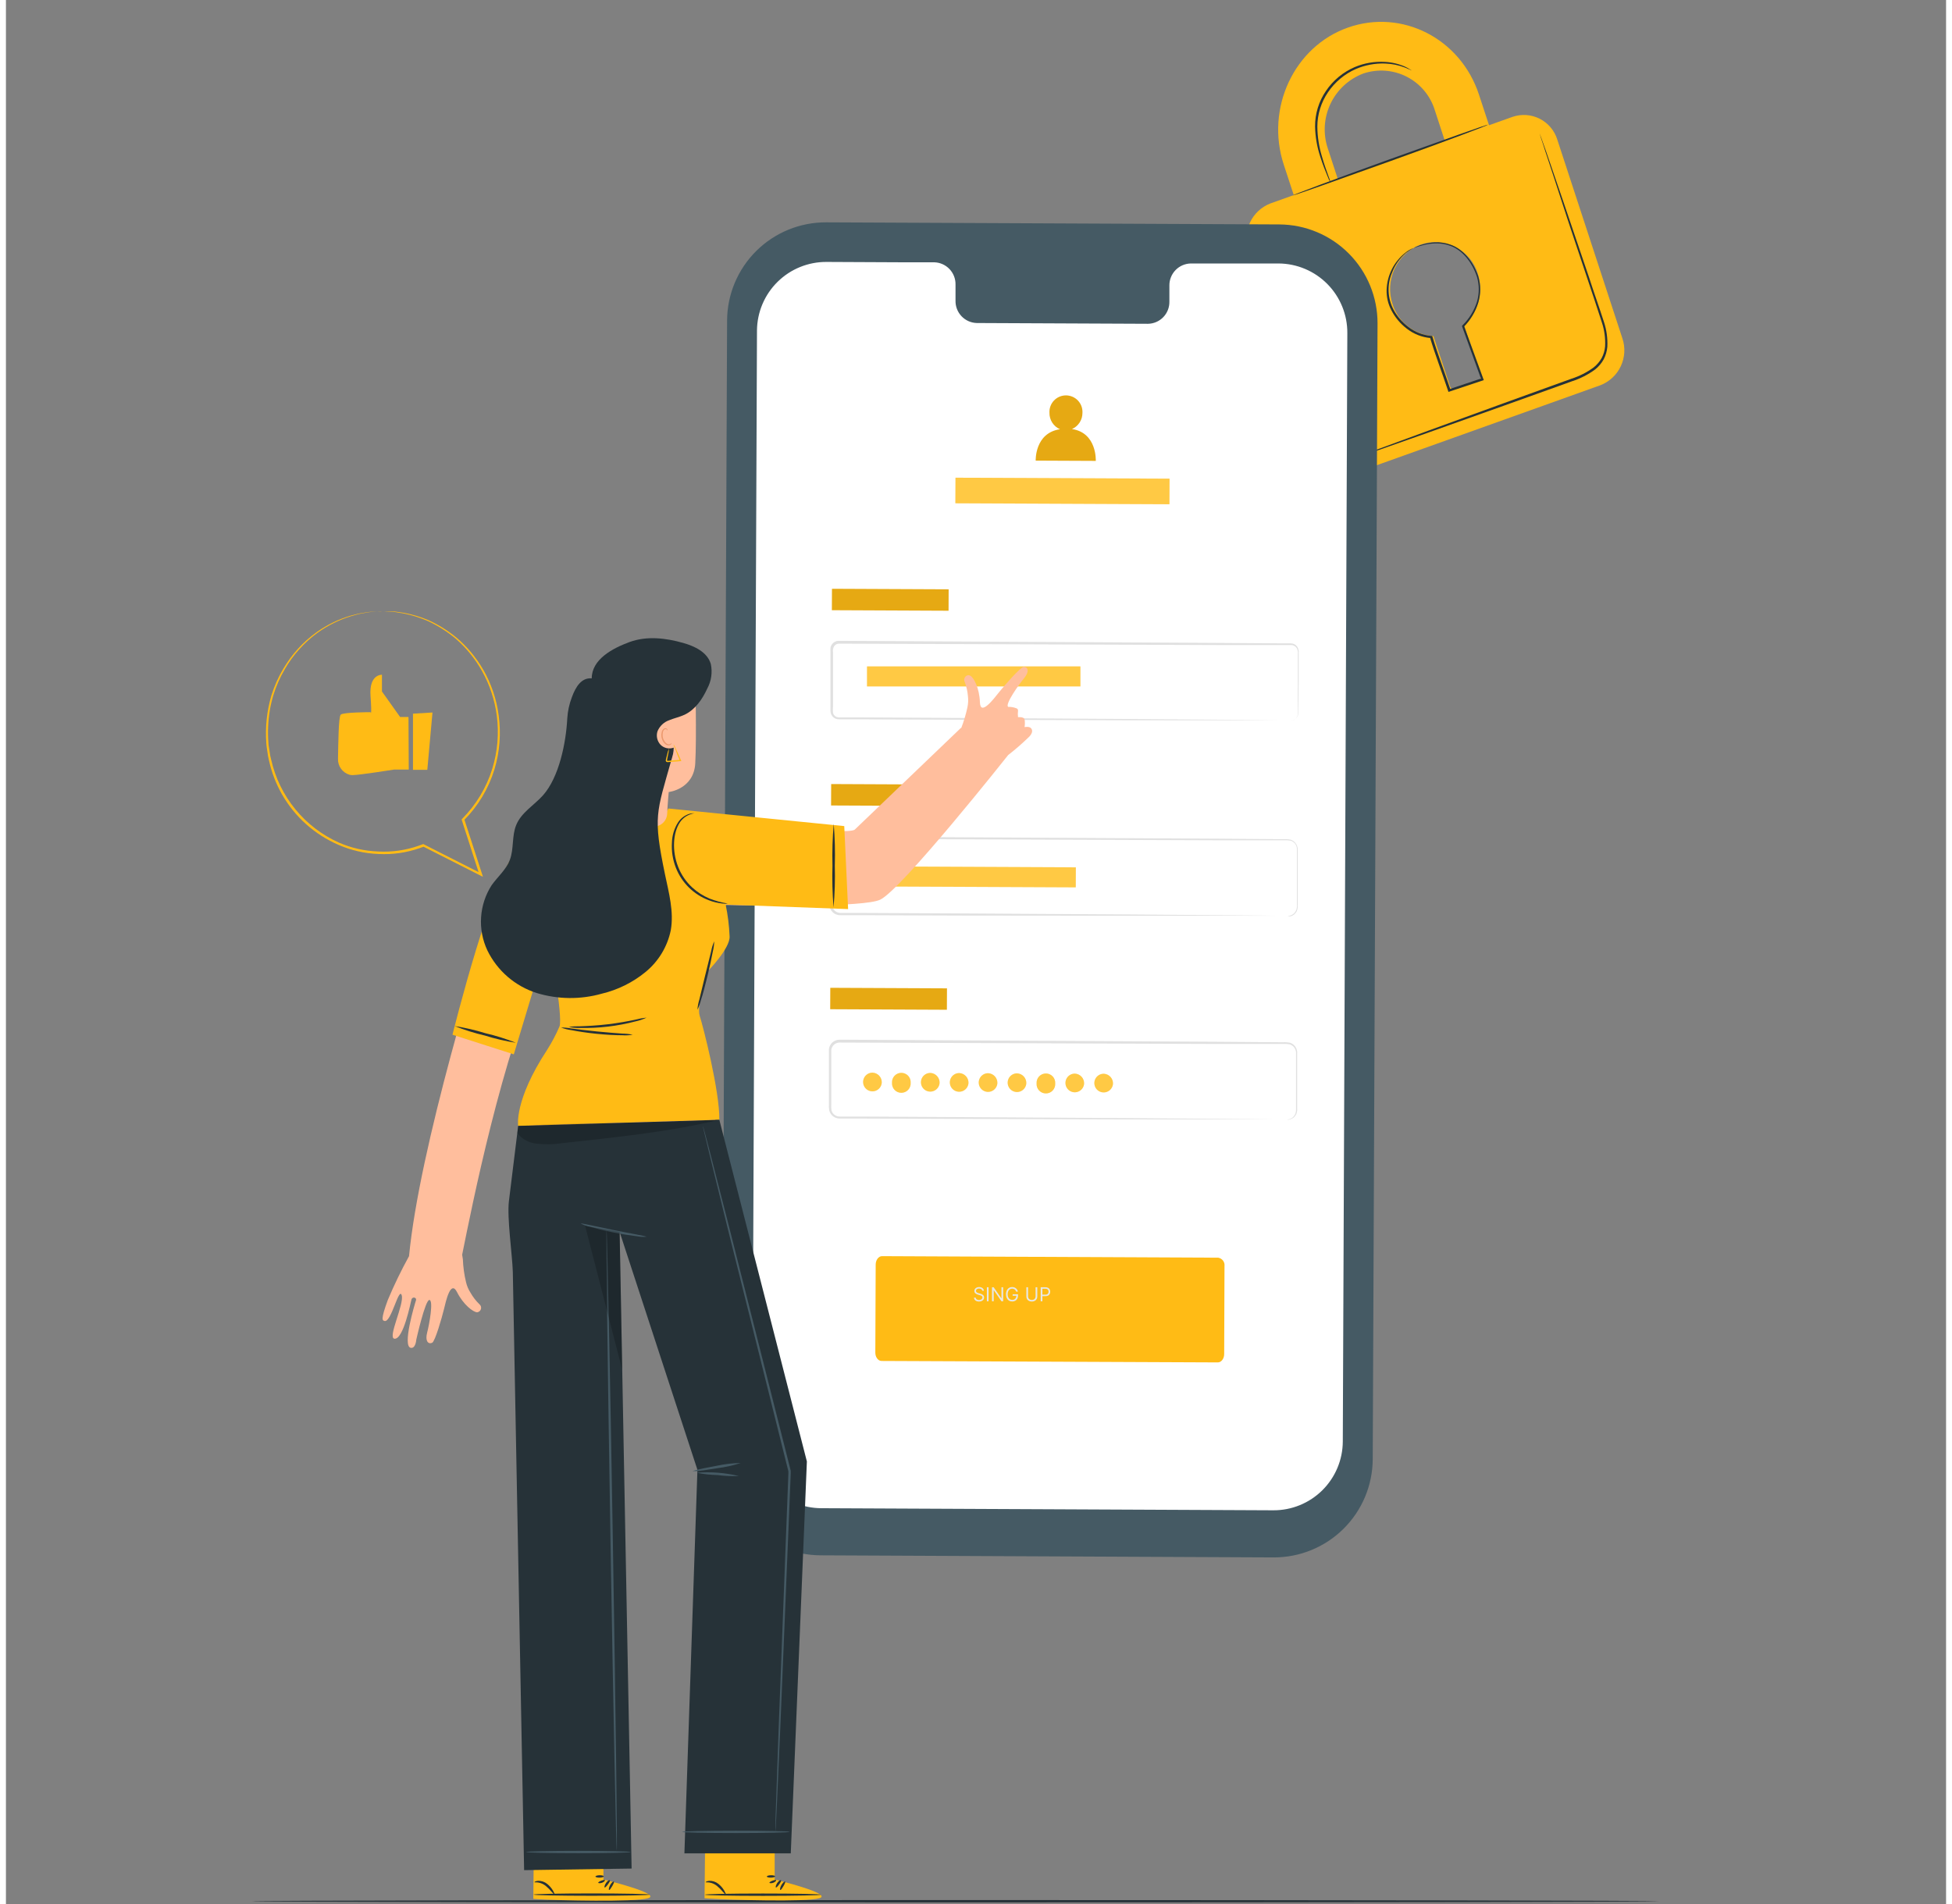 <svg width="616" height="601" viewBox="0 0 816 801" fill="none" xmlns="http://www.w3.org/2000/svg">
<rect x="0" y="0" width="816" height="801" fill="#808080" stroke="none"/>
<path d="M695.223 799.787C695.223 800.054 562.748 800.283 399.387 800.283C236.025 800.283 103.493 800.054 103.493 799.787C103.493 799.52 235.949 799.291 399.387 799.291C562.824 799.291 695.223 799.539 695.223 799.787Z" fill="#263238"/>
<path d="M633.602 49.179L623.778 52.689L619.561 39.85C611.816 16.175 587.129 3.603 564.446 11.596C541.763 19.59 529.687 45.554 537.432 69.23L541.648 82.069L531.785 85.598C528.024 87.057 524.97 89.909 523.258 93.561C521.545 97.214 521.306 101.386 522.59 105.21L549.928 188.751C550.496 190.644 551.438 192.404 552.699 193.925C553.96 195.447 555.514 196.7 557.269 197.609C559.023 198.519 560.943 199.066 562.913 199.219C564.884 199.372 566.865 199.127 568.739 198.499L670.556 162.08C674.366 160.624 677.464 157.747 679.197 154.054C680.929 150.36 681.162 146.139 679.847 142.278L652.489 58.737C651.907 56.849 650.951 55.098 649.677 53.588C648.403 52.078 646.838 50.84 645.075 49.948C643.313 49.056 641.388 48.528 639.417 48.396C637.446 48.264 635.468 48.53 633.602 49.179ZM555.995 62.533C553.906 56.377 554.281 49.652 557.041 43.767C559.801 37.881 564.731 33.291 570.799 30.96C573.795 29.935 576.967 29.524 580.126 29.751C583.285 29.979 586.365 30.84 589.184 32.284C592.002 33.728 594.501 35.725 596.531 38.156C598.561 40.586 600.08 43.401 600.999 46.432L605.196 59.271L560.192 75.373L555.995 62.533ZM613.228 136.669L620.21 157.998C620.338 158.425 620.297 158.886 620.094 159.284C619.892 159.682 619.544 159.986 619.123 160.134L609.336 163.626C608.946 163.734 608.53 163.687 608.174 163.495C607.819 163.303 607.551 162.98 607.428 162.595L600.388 141.362C596.507 141.151 592.782 139.758 589.714 137.372C586.645 134.985 584.379 131.718 583.219 128.008C581.559 123.103 581.862 117.746 584.063 113.059C586.264 108.372 590.193 104.719 595.028 102.863C597.414 102.048 599.941 101.721 602.457 101.903C604.973 102.085 607.426 102.771 609.671 103.921C611.916 105.071 613.906 106.661 615.523 108.597C617.141 110.533 618.352 112.774 619.084 115.188C620.312 118.956 620.413 123.001 619.376 126.827C618.34 130.653 616.209 134.093 613.247 136.726L613.228 136.669Z" fill="#FFBB15"/>
<path d="M623.339 52.46C623.339 52.727 605.12 59.576 582.456 67.722C559.791 75.868 541.305 82.412 541.21 82.221C541.114 82.03 559.429 75.124 582.112 66.959C604.795 58.794 623.244 52.212 623.339 52.46Z" fill="#263238"/>
<path d="M644.973 55.971C645.057 56.136 645.127 56.309 645.183 56.486C645.335 56.867 645.507 57.363 645.736 57.974C646.232 59.367 646.919 61.293 647.777 63.697L655.103 85.026C658.156 94.069 661.799 104.79 665.844 116.695C667.752 122.666 670.003 128.885 672.101 135.429C673.225 138.801 673.71 142.353 673.532 145.902C673.37 147.749 672.845 149.545 671.987 151.187C671.07 152.824 669.846 154.268 668.381 155.441C665.434 157.593 662.162 159.261 658.69 160.382L648.865 163.912L630.264 170.57L598.767 181.787L577.496 189.266L571.772 191.174L570.246 191.67C570.083 191.742 569.909 191.787 569.731 191.803C569.731 191.803 569.884 191.803 570.208 191.574L571.696 190.983L577.419 188.827L598.576 181.043L630.016 169.597L648.579 162.882L658.404 159.333C661.777 158.257 664.954 156.64 667.809 154.545C669.172 153.456 670.312 152.116 671.167 150.596C671.974 149.077 672.461 147.408 672.597 145.693C672.773 142.272 672.307 138.849 671.224 135.601C669.163 129.114 666.989 122.838 665.024 116.866C661.055 104.943 657.393 94.183 654.493 85.14C651.593 76.098 649.151 68.829 647.472 63.716C646.671 61.217 646.06 59.271 645.564 57.859L645.107 56.333C645.049 56.218 645.004 56.096 644.973 55.971Z" fill="#263238"/>
<path d="M591.25 29.662C591.25 29.662 590.239 29.166 588.369 28.403C585.705 27.379 582.886 26.812 580.033 26.724C575.803 26.579 571.594 27.374 567.708 29.052C562.984 31.141 558.944 34.52 556.052 38.8C553.141 43.069 551.579 48.114 551.569 53.28C551.609 57.515 552.251 61.722 553.477 65.776C554.469 69.248 555.499 72.015 556.186 73.941C556.591 74.92 556.922 75.928 557.178 76.956C556.636 76.041 556.182 75.076 555.823 74.075C555.041 72.167 553.915 69.458 552.809 65.967C551.451 61.871 550.711 57.595 550.615 53.28C550.564 47.919 552.162 42.67 555.194 38.247C558.186 33.81 562.391 30.327 567.308 28.212C571.314 26.526 575.655 25.782 579.994 26.038C582.91 26.186 585.774 26.865 588.446 28.041C589.16 28.37 589.849 28.753 590.506 29.185C590.778 29.305 591.029 29.465 591.25 29.662Z" fill="#263238"/>
<path d="M592.127 104.314C592.432 104.129 592.751 103.97 593.081 103.837C594.036 103.406 595.025 103.055 596.038 102.787C597.646 102.313 599.305 102.031 600.979 101.948C603.257 101.826 605.536 102.17 607.676 102.959C612.56 104.676 617.043 109.655 619.256 116.313C620.317 119.886 620.317 123.691 619.256 127.264C618.079 131.142 615.97 134.673 613.113 137.547L613.227 137.032C615.765 143.995 618.531 151.55 621.393 159.429L621.564 159.906L621.087 160.077L616.719 161.527L607.18 164.713L606.703 164.866L606.55 164.389C603.936 156.491 601.075 149.127 598.919 141.896L599.339 142.221C595.609 141.911 592.053 140.511 589.113 138.195C586.453 136.147 584.272 133.543 582.722 130.564C581.324 127.923 580.627 124.967 580.7 121.979C580.788 118.926 581.551 115.93 582.933 113.206C584.315 110.481 586.282 108.096 588.694 106.221C589.686 105.416 590.8 104.772 591.994 104.314C590.916 104.953 589.872 105.647 588.865 106.393C586.216 108.634 584.186 111.518 582.97 114.768C581.927 117.219 581.438 119.87 581.541 122.532C581.643 125.194 582.333 127.8 583.562 130.164C585.086 133.029 587.214 135.528 589.8 137.49C592.605 139.691 595.995 141.018 599.549 141.305H599.873L599.968 141.591C602.067 148.688 604.948 156.109 607.599 164.046L606.97 163.74L616.509 160.554L620.858 159.085L620.553 159.734C617.711 151.855 614.963 144.281 612.445 137.318V137.032L612.674 136.803C615.448 134.048 617.516 130.664 618.703 126.94C619.714 123.522 619.714 119.884 618.703 116.466C616.623 110.056 612.331 105.191 607.676 103.474C605.615 102.68 603.415 102.31 601.208 102.387C599.56 102.425 597.922 102.648 596.325 103.054C593.482 103.76 592.147 104.409 592.127 104.314Z" fill="#263238"/>
<path d="M533.159 655.159L342.592 654.281C331.587 654.221 321.056 649.795 313.312 641.976C305.568 634.156 301.244 623.583 301.289 612.578L303.312 134.856C303.334 129.404 304.431 124.009 306.539 118.981C308.648 113.953 311.727 109.39 315.6 105.552C319.473 101.714 324.064 98.678 329.111 96.615C334.159 94.553 339.563 93.506 345.015 93.534L535.562 94.411C546.567 94.467 557.1 98.888 564.848 106.704C572.596 114.519 576.925 125.091 576.884 136.096L574.862 613.799C574.84 619.253 573.743 624.649 571.635 629.679C569.527 634.71 566.449 639.276 562.576 643.116C558.704 646.957 554.113 649.997 549.065 652.063C544.018 654.13 538.613 655.182 533.159 655.159Z" fill="#455A64"/>
<path d="M535.276 110.837H498.342C497.137 110.859 495.948 111.119 494.843 111.6C493.738 112.082 492.739 112.777 491.903 113.645C491.067 114.513 490.41 115.538 489.97 116.66C489.529 117.782 489.314 118.98 489.337 120.185V126.881C489.36 128.085 489.145 129.282 488.704 130.403C488.264 131.524 487.607 132.547 486.77 133.413C485.934 134.28 484.935 134.973 483.83 135.453C482.725 135.933 481.537 136.19 480.333 136.21L408.334 135.886C405.898 135.821 403.588 134.792 401.91 133.025C400.232 131.258 399.325 128.897 399.386 126.461V119.765C399.448 117.332 398.543 114.975 396.869 113.208C395.196 111.442 392.89 110.411 390.458 110.341H377.466L345.13 110.188C337.438 110.142 330.042 113.146 324.561 118.542C319.079 123.937 315.959 131.285 315.884 138.976L313.976 605.271C313.958 609.086 314.692 612.868 316.136 616.4C317.58 619.932 319.706 623.145 322.391 625.855C325.077 628.565 328.27 630.72 331.789 632.197C335.307 633.673 339.082 634.442 342.898 634.459L533.063 635.337C536.881 635.355 540.665 634.62 544.199 633.175C547.734 631.73 550.949 629.603 553.661 626.916C556.373 624.228 558.529 621.033 560.007 617.512C561.484 613.992 562.253 610.214 562.271 606.396L564.179 140.102C564.224 132.389 561.205 124.974 555.786 119.486C550.366 113.998 542.989 110.887 535.276 110.837Z" fill="white"/>
<path d="M509.693 573.125L368.29 572.514C366.821 572.514 365.638 570.912 365.657 568.966L365.81 531.974C365.81 530.066 367.012 528.426 368.481 528.426L509.884 529.074C510.698 529.215 511.426 529.665 511.917 530.329C512.407 530.994 512.622 531.823 512.517 532.642L512.383 569.595C512.383 571.56 511.162 573.144 509.693 573.125Z" fill="#FFBB15"/>
<path d="M410.624 542.983C410.589 542.69 410.449 542.463 410.202 542.301C409.956 542.14 409.654 542.059 409.296 542.059C409.034 542.059 408.805 542.101 408.608 542.186C408.414 542.27 408.262 542.387 408.152 542.535C408.044 542.683 407.991 542.852 407.991 543.04C407.991 543.198 408.028 543.334 408.103 543.448C408.18 543.559 408.278 543.653 408.398 543.728C408.517 543.801 408.642 543.861 408.773 543.91C408.904 543.956 409.024 543.993 409.134 544.022L409.735 544.184C409.889 544.224 410.06 544.28 410.249 544.351C410.439 544.423 410.621 544.52 410.794 544.643C410.97 544.764 411.114 544.92 411.227 545.111C411.341 545.301 411.398 545.535 411.398 545.813C411.398 546.132 411.314 546.421 411.147 546.679C410.981 546.937 410.739 547.142 410.419 547.294C410.101 547.446 409.715 547.522 409.261 547.522C408.838 547.522 408.471 547.454 408.161 547.317C407.853 547.18 407.61 546.99 407.433 546.745C407.258 546.501 407.159 546.217 407.136 545.893H407.875C407.894 546.117 407.969 546.301 408.1 546.448C408.233 546.592 408.401 546.7 408.603 546.771C408.807 546.84 409.026 546.875 409.261 546.875C409.534 546.875 409.78 546.831 409.997 546.742C410.215 546.652 410.387 546.527 410.514 546.367C410.641 546.205 410.705 546.017 410.705 545.801C410.705 545.605 410.65 545.445 410.54 545.322C410.431 545.198 410.286 545.098 410.107 545.021C409.928 544.944 409.735 544.877 409.527 544.819L408.799 544.611C408.337 544.478 407.971 544.289 407.702 544.042C407.432 543.796 407.298 543.474 407.298 543.075C407.298 542.744 407.387 542.455 407.566 542.209C407.747 541.961 407.99 541.768 408.294 541.631C408.6 541.493 408.942 541.423 409.319 541.423C409.7 541.423 410.039 541.492 410.335 541.628C410.632 541.763 410.867 541.948 411.04 542.183C411.215 542.418 411.307 542.684 411.317 542.983H410.624ZM413.291 541.504V547.418H412.575V541.504H413.291ZM419.417 541.504V547.418H418.723L415.501 542.775H415.443V547.418H414.727V541.504H415.42L418.654 546.159H418.712V541.504H419.417ZM424.892 543.352C424.828 543.158 424.745 542.984 424.641 542.83C424.539 542.674 424.417 542.541 424.274 542.431C424.134 542.321 423.974 542.238 423.795 542.18C423.616 542.122 423.419 542.093 423.206 542.093C422.855 542.093 422.537 542.184 422.25 542.365C421.963 542.546 421.735 542.812 421.566 543.165C421.396 543.517 421.311 543.949 421.311 544.461C421.311 544.973 421.397 545.405 421.568 545.758C421.74 546.11 421.972 546.377 422.264 546.557C422.557 546.738 422.886 546.829 423.252 546.829C423.591 546.829 423.889 546.757 424.147 546.612C424.407 546.466 424.609 546.26 424.753 545.994C424.9 545.727 424.973 545.412 424.973 545.05L425.192 545.096H423.414V544.461H425.666V545.096C425.666 545.583 425.562 546.007 425.354 546.367C425.148 546.727 424.863 547.006 424.499 547.204C424.137 547.401 423.722 547.499 423.252 547.499C422.728 547.499 422.268 547.376 421.872 547.129C421.477 546.883 421.169 546.532 420.948 546.078C420.728 545.624 420.618 545.085 420.618 544.461C420.618 543.993 420.681 543.573 420.806 543.199C420.933 542.824 421.112 542.504 421.343 542.241C421.574 541.977 421.848 541.775 422.163 541.634C422.479 541.494 422.826 541.423 423.206 541.423C423.518 541.423 423.808 541.471 424.078 541.565C424.349 541.657 424.591 541.789 424.802 541.961C425.016 542.13 425.194 542.333 425.337 542.57C425.479 542.805 425.577 543.065 425.631 543.352H424.892ZM433.06 541.504H433.776V545.42C433.776 545.824 433.681 546.185 433.49 546.503C433.302 546.818 433.035 547.068 432.69 547.25C432.346 547.431 431.942 547.522 431.478 547.522C431.014 547.522 430.61 547.431 430.265 547.25C429.92 547.068 429.653 546.818 429.462 546.503C429.274 546.185 429.179 545.824 429.179 545.42V541.504H429.895V545.362C429.895 545.651 429.959 545.908 430.086 546.133C430.213 546.356 430.394 546.532 430.629 546.661C430.866 546.788 431.149 546.852 431.478 546.852C431.807 546.852 432.09 546.788 432.327 546.661C432.563 546.532 432.744 546.356 432.87 546.133C432.997 545.908 433.06 545.651 433.06 545.362V541.504ZM435.206 547.418V541.504H437.204C437.668 541.504 438.048 541.588 438.342 541.756C438.639 541.921 438.858 542.145 439 542.428C439.143 542.711 439.214 543.027 439.214 543.375C439.214 543.724 439.143 544.041 439 544.325C438.86 544.61 438.642 544.837 438.348 545.007C438.053 545.174 437.676 545.258 437.216 545.258H435.784V544.623H437.193C437.51 544.623 437.766 544.568 437.958 544.458C438.151 544.349 438.29 544.2 438.377 544.014C438.465 543.825 438.51 543.612 438.51 543.375C438.51 543.139 438.465 542.927 438.377 542.74C438.29 542.553 438.15 542.407 437.955 542.301C437.761 542.193 437.503 542.14 437.181 542.14H435.922V547.418H435.206Z" fill="#E8E8E3"/>
<path d="M396.494 247.91L347.427 247.688L347.386 256.692L396.453 256.915L396.494 247.91Z" fill="#FFBB15"/>
<path opacity="0.1" d="M396.494 247.91L347.427 247.688L347.386 256.692L396.453 256.915L396.494 247.91Z" fill="black"/>
<path d="M540.332 303.197C540.717 303.158 541.096 303.068 541.457 302.93C541.985 302.724 542.444 302.372 542.782 301.917C543.119 301.461 543.321 300.92 543.365 300.354C543.365 297.321 543.365 292.895 543.365 287.21C543.365 284.367 543.365 281.181 543.365 277.671C543.365 276.813 543.365 275.916 543.365 275.019C543.489 274.149 543.3 273.263 542.831 272.52C542.568 272.164 542.227 271.873 541.833 271.671C541.439 271.469 541.003 271.362 540.561 271.357H537.585H510.017L350.452 270.765C350.044 270.758 349.64 270.85 349.275 271.033C348.909 271.215 348.593 271.483 348.354 271.814C347.893 272.561 347.717 273.448 347.858 274.314C347.858 276.221 347.858 278.129 347.858 280.037C347.858 283.852 347.858 287.668 347.858 291.483C347.858 293.391 347.858 295.299 347.858 297.207C347.779 298.095 347.779 298.989 347.858 299.878C347.958 300.258 348.144 300.611 348.402 300.909C348.66 301.207 348.983 301.441 349.346 301.595C349.722 301.744 350.124 301.816 350.529 301.804H360.239L402.611 302.033L474.342 302.472L522.704 302.854L535.848 303.006H539.263C540.046 303.006 540.427 303.006 540.427 303.006H539.263H535.848H522.704H474.342L402.611 302.777L360.239 302.606H350.529C349.994 302.627 349.461 302.536 348.964 302.339C348.462 302.124 348.015 301.798 347.658 301.385C347.301 300.971 347.043 300.482 346.904 299.954C346.794 299.453 346.755 298.939 346.789 298.428V297.016C346.789 295.108 346.789 293.2 346.789 291.293C346.789 287.477 346.789 283.662 346.789 279.846C346.789 277.938 346.789 276.031 346.789 274.123C346.753 273.615 346.753 273.105 346.789 272.597C346.861 272.035 347.078 271.503 347.419 271.051C347.748 270.591 348.184 270.217 348.689 269.961C349.194 269.705 349.753 269.575 350.319 269.582L509.884 270.46L537.451 270.651H540.427C540.951 270.651 541.468 270.778 541.933 271.02C542.398 271.263 542.797 271.614 543.098 272.043C543.636 272.873 543.853 273.87 543.708 274.848C543.708 275.744 543.708 276.641 543.708 277.499C543.708 280.972 543.708 284.158 543.708 287.038C543.708 292.762 543.575 297.149 543.537 300.202C543.49 300.789 543.277 301.35 542.922 301.82C542.567 302.29 542.085 302.648 541.534 302.854C541.173 303.077 540.756 303.196 540.332 303.197Z" fill="#E0E0E0"/>
<path d="M451.907 280.342H362.166V288.755H451.907V280.342Z" fill="#FFBB15"/>
<path opacity="0.2" d="M451.907 280.342H362.166V288.755H451.907V280.342Z" fill="white"/>
<path d="M396.16 330.057L347.093 329.834L347.052 338.839L396.119 339.061L396.16 330.057Z" fill="#FFBB15"/>
<path opacity="0.1" d="M396.16 330.057L347.093 329.834L347.052 338.839L396.119 339.061L396.16 330.057Z" fill="black"/>
<path d="M539.091 385.344C539.477 385.297 539.859 385.227 540.236 385.134C540.769 384.965 541.259 384.683 541.674 384.308C542.089 383.933 542.418 383.473 542.64 382.96C542.94 382.189 543.058 381.36 542.983 380.537C542.983 379.621 542.983 378.629 542.983 377.522C542.983 375.309 542.983 372.791 542.983 369.891V357.777C543.074 356.9 542.88 356.017 542.43 355.259C541.959 354.481 541.219 353.904 540.35 353.637C539.4 353.468 538.433 353.417 537.47 353.485H510.017L351.005 352.893C350.15 352.895 349.325 353.208 348.682 353.773C348.04 354.338 347.625 355.117 347.514 355.965C347.514 357.777 347.514 359.78 347.514 361.688C347.514 365.504 347.514 369.319 347.514 373.135C347.514 375.042 347.514 376.95 347.514 378.858C347.443 379.75 347.482 380.647 347.629 381.529C347.867 382.302 348.357 382.974 349.021 383.437C349.726 383.884 350.554 384.097 351.387 384.047H354.039H359.552L401.771 384.257L473.255 384.696L521.445 385.077L534.551 385.23H521.445H473.255L401.733 385.154L359.514 385.001H351.215C350.183 385.062 349.159 384.788 348.296 384.219C347.428 383.617 346.795 382.735 346.503 381.72C346.332 380.75 346.281 379.763 346.35 378.782C346.35 376.874 346.35 374.966 346.35 373.058C346.35 369.243 346.35 365.427 346.35 361.612C346.35 359.704 346.35 357.796 346.35 355.889C346.49 354.798 347.022 353.795 347.847 353.068C348.672 352.341 349.734 351.94 350.834 351.939L509.845 352.817L537.298 353.027C538.32 352.964 539.346 353.035 540.35 353.237C541.342 353.561 542.178 354.24 542.697 355.144C543.191 355.985 543.404 356.96 543.307 357.93C543.307 358.826 543.307 359.704 543.307 360.582C543.307 364.035 543.307 367.202 543.307 370.12C543.307 373.039 543.307 375.5 543.307 377.751C543.307 378.839 543.307 379.85 543.307 380.785C543.377 381.638 543.239 382.495 542.907 383.284C542.659 383.81 542.301 384.277 541.857 384.652C541.412 385.028 540.892 385.303 540.331 385.459C539.915 385.493 539.495 385.454 539.091 385.344Z" fill="#E0E0E0"/>
<path d="M395.79 415.77L346.723 415.547L346.682 424.551L395.749 424.774L395.79 415.77Z" fill="#FFBB15"/>
<path opacity="0.1" d="M395.79 415.77L346.723 415.547L346.682 424.551L395.749 424.774L395.79 415.77Z" fill="black"/>
<path d="M538.71 471.022C539.096 470.976 539.478 470.906 539.855 470.812C540.385 470.644 540.874 470.364 541.288 469.993C541.703 469.621 542.033 469.165 542.259 468.656C542.558 467.886 542.675 467.057 542.602 466.234C542.602 465.299 542.602 464.326 542.602 463.2C542.602 461.006 542.602 458.469 542.602 455.569V443.455C542.693 442.578 542.499 441.695 542.049 440.937C541.567 440.173 540.83 439.606 539.969 439.334C539.02 439.158 538.052 439.1 537.089 439.162H509.636L350.624 438.571C349.769 438.573 348.943 438.886 348.301 439.451C347.659 440.016 347.244 440.794 347.133 441.643C347.133 443.55 347.133 445.458 347.133 447.366C347.133 451.181 347.133 454.997 347.133 458.812C347.133 460.72 347.133 462.628 347.133 464.536C347.062 465.421 347.1 466.312 347.247 467.187C347.476 467.966 347.968 468.64 348.64 469.095C349.34 469.552 350.172 469.767 351.006 469.706H359.304L401.523 469.935L473.007 470.373L521.197 470.755L534.303 470.908H521.197H473.007L401.523 470.698L359.304 470.526H351.006C349.973 470.596 348.946 470.321 348.087 469.744C347.219 469.142 346.585 468.26 346.294 467.245C346.123 466.275 346.071 465.289 346.141 464.307C346.141 462.399 346.141 460.491 346.141 458.583C346.141 454.768 346.141 450.952 346.141 447.137C346.141 445.229 346.141 443.321 346.141 441.318C346.276 440.229 346.804 439.226 347.626 438.499C348.448 437.772 349.508 437.37 350.605 437.369L509.617 438.247L537.07 438.457C538.092 438.394 539.118 438.464 540.122 438.666C541.113 438.99 541.949 439.67 542.468 440.574C542.962 441.414 543.176 442.39 543.079 443.359C543.079 444.256 543.079 445.153 543.079 446.011C543.079 449.464 543.079 452.631 543.079 455.55C543.079 458.469 543.079 460.93 543.079 463.181C543.079 464.269 543.079 465.28 543.079 466.214C543.152 467.068 543.015 467.926 542.678 468.714C542.431 469.24 542.072 469.707 541.628 470.082C541.184 470.457 540.663 470.733 540.103 470.888C539.656 471.042 539.178 471.087 538.71 471.022Z" fill="#E0E0E0"/>
<path d="M449.991 364.868L360.251 364.461L360.213 372.874L449.953 373.281L449.991 364.868Z" fill="#FFBB15"/>
<path opacity="0.2" d="M449.991 364.868L360.251 364.461L360.213 372.874L449.953 373.281L449.991 364.868Z" fill="white"/>
<path d="M368.367 455.454C368.31 456.221 368.03 456.955 367.56 457.565C367.091 458.174 366.453 458.633 365.725 458.883C364.997 459.133 364.212 459.164 363.467 458.972C362.722 458.78 362.049 458.374 361.533 457.803C361.017 457.233 360.679 456.523 360.563 455.763C360.446 455.002 360.555 454.224 360.876 453.525C361.198 452.826 361.717 452.236 362.37 451.83C363.024 451.423 363.782 451.217 364.551 451.238C365.614 451.297 366.611 451.773 367.325 452.562C368.039 453.351 368.413 454.39 368.367 455.454Z" fill="#FFBB15"/>
<path d="M380.519 455.512C380.556 456.05 380.483 456.59 380.303 457.098C380.123 457.606 379.84 458.072 379.472 458.466C379.105 458.861 378.66 459.175 378.165 459.39C377.671 459.605 377.138 459.716 376.598 459.716C376.059 459.716 375.526 459.605 375.031 459.39C374.537 459.175 374.092 458.861 373.724 458.466C373.357 458.072 373.074 457.606 372.894 457.098C372.714 456.59 372.64 456.05 372.678 455.512C372.64 454.974 372.714 454.435 372.894 453.926C373.074 453.418 373.357 452.952 373.724 452.558C374.092 452.164 374.537 451.849 375.031 451.635C375.526 451.42 376.059 451.309 376.598 451.309C377.138 451.309 377.671 451.42 378.165 451.635C378.66 451.849 379.105 452.164 379.472 452.558C379.84 452.952 380.123 453.418 380.303 453.926C380.483 454.435 380.556 454.974 380.519 455.512Z" fill="#FFBB15"/>
<path d="M392.69 455.569C392.634 456.337 392.354 457.07 391.884 457.68C391.414 458.29 390.776 458.748 390.049 458.998C389.321 459.248 388.536 459.279 387.791 459.087C387.046 458.895 386.373 458.489 385.857 457.919C385.341 457.348 385.003 456.639 384.886 455.878C384.77 455.117 384.879 454.339 385.2 453.64C385.521 452.941 386.041 452.352 386.694 451.945C387.347 451.538 388.106 451.333 388.875 451.353C389.936 451.417 390.93 451.894 391.643 452.682C392.356 453.471 392.732 454.507 392.69 455.569Z" fill="#FFBB15"/>
<path d="M404.843 455.626C404.786 456.393 404.506 457.127 404.036 457.737C403.567 458.346 402.929 458.804 402.201 459.055C401.473 459.305 400.688 459.336 399.943 459.144C399.198 458.952 398.526 458.546 398.009 457.975C397.493 457.405 397.155 456.695 397.039 455.935C396.922 455.174 397.031 454.396 397.352 453.697C397.674 452.998 398.193 452.408 398.846 452.002C399.5 451.595 400.258 451.389 401.027 451.41C402.088 451.474 403.082 451.951 403.795 452.739C404.508 453.527 404.884 454.564 404.843 455.626Z" fill="#FFBB15"/>
<path d="M416.995 455.665C416.943 456.434 416.665 457.17 416.198 457.782C415.73 458.394 415.093 458.856 414.366 459.109C413.638 459.362 412.852 459.395 412.106 459.205C411.359 459.016 410.685 458.61 410.167 458.04C409.648 457.47 409.309 456.761 409.191 455.999C409.073 455.238 409.181 454.459 409.502 453.759C409.823 453.059 410.343 452.468 410.997 452.061C411.651 451.654 412.41 451.448 413.18 451.468C414.237 451.532 415.228 452.007 415.941 452.791C416.654 453.575 417.032 454.606 416.995 455.665Z" fill="#FFBB15"/>
<path d="M429.166 455.722C429.114 456.487 428.84 457.22 428.377 457.83C427.914 458.441 427.282 458.903 426.56 459.159C425.838 459.415 425.056 459.455 424.312 459.273C423.568 459.091 422.893 458.695 422.37 458.135C421.848 457.574 421.501 456.873 421.372 456.117C421.242 455.362 421.337 454.585 421.644 453.883C421.95 453.181 422.456 452.583 423.097 452.164C423.739 451.746 424.489 451.523 425.255 451.525C426.33 451.565 427.345 452.029 428.078 452.816C428.811 453.603 429.202 454.648 429.166 455.722Z" fill="#FFBB15"/>
<path d="M441.319 455.78C441.356 456.318 441.283 456.857 441.103 457.366C440.923 457.874 440.64 458.34 440.272 458.734C439.905 459.128 439.46 459.443 438.965 459.658C438.471 459.873 437.937 459.983 437.398 459.983C436.859 459.983 436.326 459.873 435.831 459.658C435.337 459.443 434.892 459.128 434.524 458.734C434.156 458.34 433.874 457.874 433.694 457.366C433.514 456.857 433.44 456.318 433.478 455.78C433.44 455.242 433.514 454.702 433.694 454.194C433.874 453.686 434.156 453.22 434.524 452.826C434.892 452.431 435.337 452.117 435.831 451.902C436.326 451.687 436.859 451.576 437.398 451.576C437.937 451.576 438.471 451.687 438.965 451.902C439.46 452.117 439.905 452.431 440.272 452.826C440.64 453.22 440.923 453.686 441.103 454.194C441.283 454.702 441.356 455.242 441.319 455.78Z" fill="#FFBB15"/>
<path d="M453.471 455.836C453.419 456.6 453.145 457.333 452.682 457.944C452.219 458.554 451.587 459.016 450.865 459.272C450.143 459.529 449.362 459.568 448.617 459.386C447.873 459.204 447.198 458.808 446.675 458.248C446.153 457.687 445.806 456.986 445.677 456.231C445.548 455.475 445.642 454.699 445.949 453.996C446.255 453.294 446.761 452.697 447.402 452.278C448.044 451.859 448.794 451.637 449.561 451.639C450.635 451.678 451.65 452.143 452.383 452.929C453.116 453.716 453.508 454.761 453.471 455.836Z" fill="#FFBB15"/>
<path d="M465.624 455.894C465.571 456.662 465.294 457.398 464.826 458.011C464.359 458.623 463.722 459.084 462.994 459.337C462.266 459.59 461.481 459.624 460.734 459.434C459.987 459.244 459.313 458.839 458.795 458.269C458.277 457.699 457.938 456.989 457.819 456.228C457.701 455.467 457.81 454.688 458.131 453.987C458.452 453.287 458.971 452.697 459.625 452.289C460.279 451.882 461.038 451.676 461.808 451.697C462.866 451.761 463.857 452.235 464.569 453.019C465.282 453.803 465.66 454.835 465.624 455.894Z" fill="#FFBB15"/>
<g opacity="0.2">
<path d="M368.367 455.454C368.31 456.221 368.03 456.955 367.56 457.565C367.091 458.174 366.453 458.633 365.725 458.883C364.997 459.133 364.212 459.164 363.467 458.972C362.722 458.78 362.049 458.374 361.533 457.803C361.017 457.233 360.679 456.523 360.563 455.763C360.446 455.002 360.555 454.224 360.876 453.525C361.198 452.826 361.717 452.236 362.37 451.83C363.024 451.423 363.782 451.217 364.551 451.238C365.614 451.297 366.611 451.773 367.325 452.562C368.039 453.351 368.413 454.39 368.367 455.454Z" fill="white"/>
<path d="M380.519 455.51C380.556 456.048 380.483 456.588 380.303 457.096C380.123 457.604 379.84 458.07 379.472 458.464C379.105 458.859 378.66 459.173 378.165 459.388C377.671 459.603 377.138 459.714 376.598 459.714C376.059 459.714 375.526 459.603 375.031 459.388C374.537 459.173 374.092 458.859 373.724 458.464C373.357 458.07 373.074 457.604 372.894 457.096C372.714 456.588 372.64 456.048 372.678 455.51C372.64 454.972 372.714 454.433 372.894 453.924C373.074 453.416 373.357 452.951 373.724 452.556C374.092 452.162 374.537 451.848 375.031 451.633C375.526 451.418 376.059 451.307 376.598 451.307C377.138 451.307 377.671 451.418 378.165 451.633C378.66 451.848 379.105 452.162 379.472 452.556C379.84 452.951 380.123 453.416 380.303 453.924C380.483 454.433 380.556 454.972 380.519 455.51Z" fill="white"/>
<path d="M392.69 455.567C392.634 456.335 392.354 457.069 391.884 457.678C391.414 458.288 390.776 458.746 390.049 458.996C389.321 459.246 388.536 459.277 387.791 459.085C387.046 458.894 386.373 458.487 385.857 457.917C385.341 457.346 385.003 456.637 384.886 455.876C384.77 455.115 384.879 454.337 385.2 453.638C385.521 452.939 386.041 452.35 386.694 451.943C387.347 451.537 388.106 451.331 388.875 451.351C389.936 451.415 390.93 451.892 391.643 452.681C392.356 453.469 392.732 454.505 392.69 455.567Z" fill="white"/>
<path d="M404.843 455.626C404.786 456.393 404.506 457.127 404.036 457.737C403.567 458.346 402.929 458.804 402.201 459.055C401.473 459.305 400.688 459.336 399.943 459.144C399.198 458.952 398.526 458.546 398.009 457.975C397.493 457.405 397.155 456.695 397.039 455.935C396.922 455.174 397.031 454.396 397.352 453.697C397.674 452.998 398.193 452.408 398.846 452.002C399.5 451.595 400.258 451.389 401.027 451.41C402.088 451.474 403.082 451.951 403.795 452.739C404.508 453.527 404.884 454.564 404.843 455.626Z" fill="white"/>
<path d="M416.995 455.663C416.943 456.432 416.665 457.168 416.198 457.78C415.73 458.392 415.093 458.854 414.366 459.107C413.638 459.36 412.852 459.393 412.106 459.203C411.359 459.014 410.685 458.608 410.167 458.038C409.648 457.468 409.309 456.759 409.191 455.998C409.073 455.236 409.181 454.457 409.502 453.757C409.823 453.057 410.343 452.466 410.997 452.059C411.651 451.652 412.41 451.446 413.18 451.466C414.237 451.53 415.228 452.005 415.941 452.789C416.654 453.573 417.032 454.604 416.995 455.663Z" fill="white"/>
<path d="M429.167 455.721C429.115 456.485 428.84 457.218 428.377 457.828C427.914 458.439 427.283 458.901 426.56 459.157C425.838 459.413 425.057 459.453 424.312 459.271C423.568 459.089 422.893 458.693 422.371 458.133C421.848 457.572 421.501 456.871 421.372 456.115C421.243 455.36 421.338 454.583 421.644 453.881C421.951 453.179 422.456 452.581 423.098 452.163C423.739 451.744 424.49 451.522 425.256 451.523C426.33 451.563 427.345 452.027 428.078 452.814C428.812 453.601 429.203 454.646 429.167 455.721Z" fill="white"/>
<path d="M441.319 455.778C441.357 456.316 441.283 456.855 441.103 457.364C440.923 457.872 440.64 458.338 440.273 458.732C439.905 459.126 439.46 459.441 438.966 459.656C438.471 459.871 437.938 459.981 437.399 459.981C436.86 459.981 436.326 459.871 435.832 459.656C435.337 459.441 434.892 459.126 434.525 458.732C434.157 458.338 433.874 457.872 433.694 457.364C433.514 456.855 433.441 456.316 433.478 455.778C433.441 455.24 433.514 454.7 433.694 454.192C433.874 453.684 434.157 453.218 434.525 452.824C434.892 452.429 435.337 452.115 435.832 451.9C436.326 451.685 436.86 451.574 437.399 451.574C437.938 451.574 438.471 451.685 438.966 451.9C439.46 452.115 439.905 452.429 440.273 452.824C440.64 453.218 440.923 453.684 441.103 454.192C441.283 454.7 441.357 455.24 441.319 455.778Z" fill="white"/>
<path d="M453.471 455.836C453.419 456.6 453.145 457.333 452.682 457.944C452.219 458.554 451.587 459.016 450.865 459.272C450.143 459.529 449.362 459.568 448.617 459.386C447.873 459.204 447.198 458.808 446.675 458.248C446.153 457.687 445.806 456.986 445.677 456.231C445.548 455.475 445.642 454.699 445.949 453.996C446.255 453.294 446.761 452.697 447.402 452.278C448.044 451.859 448.794 451.637 449.561 451.639C450.635 451.678 451.65 452.143 452.383 452.929C453.116 453.716 453.508 454.761 453.471 455.836Z" fill="white"/>
<path d="M465.624 455.894C465.572 456.662 465.294 457.398 464.827 458.011C464.359 458.623 463.722 459.084 462.994 459.337C462.267 459.59 461.481 459.624 460.734 459.434C459.988 459.244 459.314 458.839 458.795 458.269C458.277 457.699 457.938 456.989 457.82 456.228C457.702 455.467 457.81 454.688 458.131 453.987C458.452 453.287 458.972 452.697 459.626 452.289C460.28 451.882 461.039 451.676 461.809 451.697C462.866 451.761 463.857 452.235 464.57 453.019C465.283 453.803 465.661 454.835 465.624 455.894Z" fill="white"/>
</g>
<path d="M448.358 180.489C449.684 179.905 450.808 178.945 451.592 177.727C452.375 176.509 452.783 175.088 452.765 173.64C452.815 172.699 452.672 171.757 452.346 170.873C452.02 169.989 451.517 169.18 450.868 168.496C450.219 167.813 449.438 167.268 448.572 166.896C447.706 166.524 446.773 166.332 445.831 166.332C444.888 166.332 443.955 166.524 443.089 166.896C442.223 167.268 441.442 167.813 440.793 168.496C440.145 169.18 439.642 169.989 439.316 170.873C438.989 171.757 438.847 172.699 438.896 173.64C438.867 175.103 439.272 176.541 440.06 177.773C440.847 179.006 441.983 179.977 443.322 180.565C432.639 182.168 433.116 193.767 433.116 193.767L458.374 193.881C458.374 193.881 458.966 182.072 448.358 180.489Z" fill="#FFBB15"/>
<path opacity="0.1" d="M448.358 180.489C449.684 179.905 450.808 178.945 451.592 177.727C452.375 176.509 452.783 175.088 452.765 173.64C452.815 172.699 452.672 171.757 452.346 170.873C452.02 169.989 451.517 169.18 450.868 168.496C450.219 167.813 449.438 167.268 448.572 166.896C447.706 166.524 446.773 166.332 445.831 166.332C444.888 166.332 443.955 166.524 443.089 166.896C442.223 167.268 441.442 167.813 440.793 168.496C440.145 169.18 439.642 169.989 439.316 170.873C438.989 171.757 438.847 172.699 438.896 173.64C438.867 175.103 439.272 176.541 440.06 177.773C440.847 179.006 441.983 179.977 443.322 180.565C432.639 182.168 433.116 193.767 433.116 193.767L458.374 193.881C458.374 193.881 458.966 182.072 448.358 180.489Z" fill="black"/>
<path d="M489.403 201.362L399.377 200.953L399.328 211.713L489.354 212.121L489.403 201.362Z" fill="#FFBB15"/>
<path opacity="0.2" d="M489.403 201.362L399.377 200.953L399.328 211.713L489.354 212.121L489.403 201.362Z" fill="white"/>
<path d="M158.437 257.125H157.54L154.946 257.316C153.541 257.4 152.145 257.585 150.768 257.869C149.875 257.994 148.99 258.166 148.116 258.384L145.159 259.205C140.126 260.749 135.377 263.1 131.099 266.168C125.446 270.271 120.725 275.524 117.248 281.583C115.204 285.075 113.578 288.795 112.402 292.667C111.167 296.875 110.456 301.219 110.285 305.601C110.171 307.903 110.209 310.21 110.399 312.507C110.399 313.671 110.724 314.835 110.876 316.018C111.005 317.21 111.228 318.39 111.544 319.547C113.259 327.202 116.74 334.351 121.709 340.422C126.677 346.494 132.996 351.32 140.16 354.516C145.346 356.754 150.904 358.003 156.548 358.198C162.378 358.519 168.213 357.682 173.718 355.737L175.397 355.108H175.626L175.816 355.222L199.873 367.432L199.167 368.042C196.592 360.068 194.112 352.341 191.708 344.92V344.634L191.918 344.424C197.754 338.546 202.086 331.348 204.547 323.439C206.777 316.208 207.427 308.584 206.455 301.08C205.59 294.411 203.446 287.972 200.14 282.117C197.291 277.087 193.615 272.572 189.266 268.762C185.678 265.747 181.708 263.22 177.457 261.246C174.241 259.859 170.891 258.804 167.46 258.098L163.645 257.469L160.879 257.259L159.2 257.144H158.627C158.818 257.123 159.01 257.123 159.2 257.144H160.898L163.664 257.259L167.479 257.812C170.953 258.466 174.348 259.483 177.61 260.845C181.933 262.796 185.976 265.317 189.629 268.343C194.057 272.136 197.811 276.651 200.732 281.697C204.131 287.616 206.341 294.142 207.237 300.908C208.29 308.528 207.685 316.285 205.463 323.649C202.986 331.722 198.586 339.074 192.643 345.073L192.757 344.577C195.161 351.998 197.66 359.724 200.255 367.68L200.617 368.844L199.53 368.29L175.473 356.1H175.893L174.176 356.729C168.565 358.704 162.621 359.559 156.682 359.248C150.916 359.028 145.241 357.734 139.951 355.432C129.858 351.11 121.461 343.597 116.046 334.046C113.555 329.635 111.735 324.877 110.647 319.929C110.349 318.742 110.126 317.538 109.98 316.323C109.827 315.121 109.579 313.938 109.522 312.755C109.005 305.967 109.723 299.142 111.639 292.609C112.844 288.684 114.516 284.918 116.619 281.392C120.179 275.279 124.997 269.992 130.755 265.882C135.104 262.806 139.933 260.473 145.044 258.976L148.039 258.213C148.921 258.008 149.812 257.849 150.71 257.736C152.102 257.478 153.512 257.325 154.926 257.278L157.54 257.182C157.837 257.142 158.137 257.123 158.437 257.125Z" fill="#FFBB15"/>
<path d="M169.311 301.614H165.781L158.15 290.893V283.853C158.15 283.853 152.694 283.51 153.343 292.724C153.992 301.939 153.343 299.592 153.343 299.592C153.343 299.592 141.763 299.592 140.809 300.642C139.855 301.691 139.798 312.87 139.664 319.109C139.591 320.612 140.023 322.098 140.89 323.328C141.758 324.559 143.012 325.464 144.453 325.9C144.857 326.012 145.274 326.07 145.693 326.072C148.593 326.072 163.34 323.725 163.34 323.725H169.425L169.311 301.614Z" fill="#FFBB15"/>
<path d="M179.403 299.727L177.228 323.841H171.2V300.223L179.403 299.727Z" fill="#FFBB15"/>
<path d="M251.306 790.65V774.339L222.06 774.129L221.812 798.796L223.624 798.93C231.694 799.445 264.679 800.208 270.097 798.529C276.126 796.66 251.306 790.65 251.306 790.65Z" fill="#FFBB15"/>
<path d="M270.785 797.004C270.785 797.271 259.834 797.5 246.346 797.5C232.858 797.5 221.908 797.271 221.908 797.004C221.908 796.737 232.858 796.508 246.346 796.508C259.834 796.508 270.785 796.737 270.785 797.004Z" fill="#263238"/>
<path d="M251.822 793.988C251.574 793.854 251.822 792.996 252.413 792.08C253.004 791.164 253.806 790.783 253.996 790.974C254.187 791.164 253.787 791.889 253.214 792.672C252.642 793.454 252.07 794.121 251.822 793.988Z" fill="#263238"/>
<path d="M253.691 795.058C253.424 795.058 253.557 793.99 254.13 792.979C254.702 791.967 255.465 791.357 255.675 791.51C255.885 791.662 255.541 792.521 255.007 793.417C254.473 794.314 253.939 795.153 253.691 795.058Z" fill="#263238"/>
<path d="M230.721 796.928C230.607 796.928 230.168 796.584 229.539 795.859C228.77 794.928 227.914 794.072 226.982 793.303C226.066 792.571 224.974 792.091 223.815 791.91C222.919 791.796 222.346 791.91 222.289 791.796C222.232 791.681 222.785 791.281 223.834 791.204C225.219 791.175 226.57 791.634 227.65 792.502C228.662 793.326 229.515 794.328 230.168 795.459C230.607 796.298 230.836 796.851 230.721 796.928Z" fill="#263238"/>
<path d="M251.917 790.916C252.05 791.145 251.554 791.717 250.715 792.023C249.875 792.328 249.131 792.213 249.093 792.023C249.055 791.832 249.646 791.431 250.371 791.164C251.096 790.897 251.764 790.687 251.917 790.916Z" fill="#263238"/>
<path d="M251.459 789.334C251.459 789.62 250.696 789.849 249.704 789.868C248.712 789.887 247.93 789.658 247.949 789.391C247.968 789.124 248.75 788.876 249.704 788.857C250.658 788.838 251.421 789.066 251.459 789.334Z" fill="#263238"/>
<path d="M323.325 790.65V774.339L294.079 774.129L293.831 798.548L295.643 798.682C303.713 799.197 336.717 800.208 342.116 798.529C348.144 796.66 323.325 790.65 323.325 790.65Z" fill="#FFBB15"/>
<path d="M342.803 797.041C342.803 797.308 331.871 797.537 318.364 797.537C304.857 797.537 293.945 797.308 293.945 797.041C293.945 796.774 304.876 796.545 318.364 796.545C331.852 796.545 342.803 796.774 342.803 797.041Z" fill="#263238"/>
<path d="M323.839 793.988C323.61 793.854 323.839 792.996 324.431 792.08C325.022 791.164 325.823 790.783 326.014 790.974C326.205 791.164 325.804 791.889 325.232 792.672C324.66 793.454 324.087 794.121 323.839 793.988Z" fill="#263238"/>
<path d="M325.709 795.058C325.461 795.058 325.575 793.99 326.167 792.979C326.758 791.967 327.502 791.357 327.712 791.51C327.922 791.662 327.559 792.521 327.025 793.417C326.491 794.314 325.976 795.153 325.709 795.058Z" fill="#263238"/>
<path d="M302.74 796.928C302.625 796.928 302.205 796.584 301.557 795.859C300.788 794.928 299.932 794.072 299 793.303C298.084 792.571 296.992 792.091 295.833 791.91C294.956 791.796 294.364 791.91 294.307 791.796C294.25 791.681 294.803 791.281 295.853 791.204C297.237 791.175 298.588 791.634 299.668 792.502C300.685 793.321 301.539 794.324 302.186 795.459C302.625 796.298 302.854 796.851 302.74 796.928Z" fill="#263238"/>
<path d="M323.935 790.916C324.068 791.145 323.572 791.717 322.733 792.023C321.893 792.328 321.149 792.213 321.111 792.023C321.073 791.832 321.664 791.431 322.389 791.164C323.114 790.897 323.782 790.687 323.935 790.916Z" fill="#263238"/>
<path d="M323.515 789.334C323.515 789.62 322.752 789.849 321.76 789.868C320.768 789.887 320.005 789.658 320.024 789.391C320.043 789.124 320.806 788.876 321.76 788.857C322.714 788.838 323.515 789.066 323.515 789.334Z" fill="#263238"/>
<path d="M431.074 306.269C430.311 305.487 428.423 305.869 428.423 305.869C428.612 304.77 428.612 303.648 428.423 302.549C428.079 301.481 425.675 301.691 425.675 301.691C425.565 300.791 425.565 299.881 425.675 298.982C425.695 298.782 425.652 298.582 425.553 298.408C425.454 298.234 425.303 298.094 425.122 298.009C423.985 297.545 422.763 297.324 421.536 297.36C420.067 296.311 426.019 287.974 428.232 285.303C430.445 282.632 430.044 280.553 428.079 280.553C426.725 280.553 419.781 288.565 417.644 291.255C415.507 293.945 409.841 301.424 409.65 295.452C409.46 289.481 407.056 284.979 405.549 284.216C404.042 283.453 402.439 285.246 403.259 286.906C403.98 288.791 404.43 290.77 404.595 292.781C404.802 294.384 404.731 296.011 404.385 297.589C403.752 300.526 402.891 303.409 401.809 306.212H401.657C401.657 306.212 360.029 346.142 357.015 348.984C354.325 351.54 300.221 345.951 289.366 344.806C285.677 344.266 281.953 344.011 278.225 344.043C273.513 344.253 272.673 344.921 267.98 344.978C256.128 345.109 244.303 346.149 232.61 348.087C227.316 348.988 222.37 351.325 218.312 354.844C214.255 358.363 211.242 362.928 209.603 368.043C198.671 402.192 173.908 483.023 169.54 528.428C166.238 534.415 163.258 540.573 160.611 546.876C157.54 555.232 158.284 555.518 159.314 555.709C162.099 556.224 165.266 541.229 166.449 544.854C167.632 548.479 160.44 562.729 163.359 563.149C167.174 563.683 170.207 547.887 170.57 546.628C170.932 545.369 172.821 545.77 172.478 546.952C171.924 548.631 166.564 566.431 170.303 567.003C172.363 567.308 172.592 563.55 172.592 563.55C172.592 563.55 176.408 546.514 178.144 546.857C179.88 547.2 178.029 557.254 177.152 560.612C176.274 563.97 177.495 565.667 179.288 564.847C180.509 564.275 183.428 554.068 184.229 550.749C185.031 547.429 187.034 538.234 189.724 543.557C192.414 548.879 196.496 551.97 198.175 552.046C198.553 552.002 198.91 551.847 199.199 551.599C199.488 551.351 199.696 551.022 199.797 550.655C199.897 550.287 199.886 549.898 199.763 549.538C199.641 549.177 199.413 548.861 199.11 548.631C197.666 547.221 196.427 545.616 195.428 543.862C194.538 542.496 193.893 540.985 193.52 539.398C192.751 536.233 192.304 532.999 192.185 529.744L191.88 527.837C196.153 506.679 208.458 444.582 226.219 404.92L233.507 419.915L236.674 431.018L217.253 478.96L300.088 477.872L287.725 430.293L302.739 380.691C318.975 381.054 360.659 381.664 367.603 378.516C376.341 374.701 421.536 317.62 421.536 317.62C424.482 315.331 427.303 312.886 429.987 310.295C429.987 310.295 432.734 307.986 431.074 306.269Z" fill="#FFBE9D"/>
<path d="M213.609 443.533C216.013 435.33 228.356 394.771 228.356 394.771C228.356 394.771 234.423 427.832 232.82 431.819C231.346 435.233 229.604 438.524 227.612 441.663C213.609 462.973 215.44 473.637 215.44 473.637L300.049 471.062C300.24 459.234 293.239 431.724 291.789 427.336C290.339 422.948 295.166 408.583 295.166 408.583C295.166 408.583 304.704 398.872 304.361 393.874C304.18 389.384 303.625 384.917 302.701 380.52L354.211 382.427L352.589 347.515L278.606 340.113C276.031 347.382 252.737 343.814 252.737 343.814C227.593 344.654 226.028 349.271 215.574 357.398C205.119 365.525 187.816 435.272 187.816 435.272L213.609 443.533Z" fill="#FFBB15"/>
<path d="M263.63 435.274C262.164 435.536 260.671 435.612 259.185 435.502C256.419 435.502 252.623 435.312 248.445 434.892C244.267 434.472 240.489 433.881 237.799 433.347C236.316 433.156 234.862 432.784 233.469 432.24C234.96 432.241 236.449 432.381 237.914 432.66C240.623 433.003 244.381 433.48 248.54 433.9C252.699 434.32 256.476 434.606 259.204 434.797C260.691 434.815 262.173 434.975 263.63 435.274Z" fill="#263238"/>
<path d="M269.43 428.08C267.963 428.799 266.412 429.331 264.813 429.663C257.202 431.664 249.349 432.595 241.481 432.43C239.853 432.483 238.225 432.329 236.636 431.972C238.243 431.769 239.862 431.686 241.481 431.724C244.477 431.629 248.597 431.419 253.138 430.884C257.678 430.35 261.723 429.587 264.584 428.977C266.174 428.552 267.794 428.252 269.43 428.08Z" fill="#263238"/>
<path d="M297.894 395.99C297.855 397.445 297.657 398.891 297.302 400.302C296.806 402.954 296.043 406.578 295.07 410.546C294.097 414.515 293.162 418.177 292.323 420.658C291.985 422.077 291.486 423.453 290.835 424.759C290.941 423.309 291.21 421.876 291.636 420.486C292.361 417.51 293.182 414.076 294.097 410.317C295.013 406.559 295.891 403.125 296.615 400.149C296.874 398.717 297.303 397.32 297.894 395.99Z" fill="#263238"/>
<path d="M214.506 438.669C210.092 437.987 205.737 436.973 201.476 435.635C197.122 434.617 192.85 433.278 188.694 431.629C193.105 432.322 197.46 433.335 201.724 434.662C206.079 435.677 210.351 437.016 214.506 438.669Z" fill="#263238"/>
<path d="M303.617 380.101C302.898 380.225 302.162 380.225 301.442 380.101C299.45 379.897 297.493 379.428 295.624 378.708C292.503 377.536 289.662 375.723 287.283 373.387C284.904 371.051 283.041 368.243 281.812 365.144C280.453 361.735 279.873 358.066 280.114 354.404C280.199 351.383 281.102 348.442 282.727 345.895C283.87 344.179 285.578 342.917 287.554 342.327C288.082 342.182 288.628 342.111 289.175 342.118C289.557 342.118 289.748 342.118 289.748 342.118C289.748 342.118 288.947 342.118 287.668 342.633C285.856 343.302 284.318 344.558 283.3 346.2C280.705 350.283 279.98 357.742 282.746 364.705C284.034 367.989 286.049 370.937 288.641 373.329C290.765 375.285 293.211 376.86 295.872 377.983C298.368 378.97 300.966 379.68 303.617 380.101Z" fill="#263238"/>
<path d="M348.087 381.74C347.61 375.89 347.457 370.018 347.629 364.151C347.48 358.288 347.658 352.422 348.163 346.58C348.641 352.424 348.794 358.29 348.621 364.151C348.781 370.019 348.603 375.892 348.087 381.74Z" fill="#263238"/>
<path d="M278.11 342.251C278.32 337.996 278.759 333.189 278.759 333.189C278.759 333.189 289.29 332.025 289.919 321.151C290.549 310.277 289.919 285.19 289.919 285.19L270.842 275.422L249.666 292.077L252.928 346.448L272.349 347.688C273.833 347.729 275.273 347.18 276.354 346.16C277.434 345.141 278.065 343.735 278.11 342.251Z" fill="#FFBE9D"/>
<path d="M279.999 312.545C279.999 312.545 279.999 312.755 279.827 313.003C279.685 313.183 279.502 313.326 279.292 313.419C279.083 313.512 278.854 313.552 278.625 313.537C277.404 313.537 276.222 312.125 275.802 310.485C275.602 309.69 275.602 308.857 275.802 308.062C275.841 307.715 275.966 307.383 276.166 307.096C276.366 306.81 276.634 306.578 276.947 306.421C277.203 306.315 277.491 306.315 277.748 306.421C277.938 306.516 278.092 306.67 278.187 306.86C278.32 307.184 278.187 307.394 278.187 307.375C278.187 307.356 278.187 307.184 277.996 306.994C277.896 306.857 277.75 306.762 277.584 306.727C277.419 306.692 277.246 306.719 277.099 306.803C276.865 306.944 276.671 307.143 276.534 307.38C276.397 307.616 276.323 307.884 276.317 308.157C276.156 308.867 276.156 309.603 276.317 310.313C276.699 311.801 277.729 313.003 278.645 313.118C278.824 313.142 279.006 313.129 279.18 313.08C279.354 313.03 279.516 312.946 279.656 312.831C279.885 312.679 279.961 312.526 279.999 312.545Z" fill="#EB996E"/>
<path d="M296.463 279.313C294.994 274.315 289.671 271.835 284.826 270.461C277.443 268.362 269.468 267.447 262.257 270.098C255.045 272.75 246.384 277.405 246.384 285.361C242.13 285.017 239.688 288.737 238.009 293.354C236.936 296.167 236.293 299.125 236.101 302.13C235.567 312.546 232.648 326.931 225.895 334.562C222.079 338.816 216.795 341.754 214.62 347.058C212.712 351.655 213.704 357.111 211.93 361.766C210.347 365.868 206.855 368.787 204.299 372.354C201.695 376.401 200.162 381.044 199.845 385.847C199.528 390.649 200.437 395.453 202.487 399.807C204.551 404.05 207.458 407.828 211.03 410.911C214.601 413.994 218.763 416.317 223.262 417.74C232.173 420.451 241.676 420.544 250.639 418.007C257.365 416.399 263.639 413.288 268.991 408.907C274.467 404.435 278.228 398.207 279.637 391.279C280.991 383.496 278.816 375.579 277.195 367.833C272.12 343.356 273.57 342.078 279.98 319.357C280.133 318.956 280.209 318.537 280.323 318.136C280.438 317.735 280.495 317.544 280.571 317.239C280.753 316.341 280.849 315.428 280.857 314.511C279.921 314.859 278.905 314.933 277.928 314.723C276.952 314.514 276.055 314.03 275.344 313.328C274.631 312.58 274.134 311.653 273.906 310.646C273.678 309.638 273.726 308.587 274.047 307.605C274.497 306.531 275.168 305.563 276.015 304.764C276.863 303.966 277.87 303.354 278.969 302.969C281.086 302.092 283.357 301.634 285.436 300.661C289.843 298.562 292.895 294.213 294.975 289.653C296.685 286.493 297.212 282.827 296.463 279.313Z" fill="#263238"/>
<path d="M280.762 313.061C281.165 313.656 281.498 314.296 281.754 314.968C282.326 316.17 283.089 317.868 283.929 319.833L284.081 320.196H283.681L281.773 320.367C280.457 320.367 279.35 320.615 278.053 320.596C277.94 320.571 277.835 320.517 277.748 320.441C277.662 320.364 277.596 320.266 277.557 320.157C277.5 319.984 277.5 319.797 277.557 319.623C277.601 319.366 277.658 319.111 277.728 318.86L278.072 317.506C278.244 316.602 278.513 315.719 278.873 314.873C278.838 315.794 278.703 316.709 278.472 317.601L278.205 318.956C278.11 319.413 277.938 320.119 278.205 320.062C279.159 320.062 280.514 319.852 281.773 319.776L283.681 319.604L283.433 320.024C282.612 318.116 281.926 316.323 281.525 315.083C281.173 314.449 280.916 313.768 280.762 313.061Z" fill="#FFBB15"/>
<path d="M215.441 473.638L300.05 471.062L336.869 614.793L330.097 779.662H285.36L290.835 618.303L258.117 518.241L263.154 786.053L217.94 786.72L213.189 534.991C212.98 527.99 210.69 512.213 211.549 505.269L215.441 473.638Z" fill="#263238"/>
<path d="M269.373 520.282C267.988 520.369 266.598 520.286 265.233 520.034C262.677 519.729 259.185 519.195 255.351 518.431C251.516 517.668 248.082 516.791 245.602 516.085C244.276 515.794 242.994 515.332 241.787 514.711C241.787 514.425 248.006 515.913 255.637 517.459C263.268 519.004 269.411 519.996 269.373 520.282Z" fill="#455A64"/>
<path d="M329.639 770.617C329.639 770.884 319.509 771.113 307.013 771.113C294.517 771.113 284.368 770.884 284.368 770.617C284.368 770.35 294.498 770.121 307.013 770.121C319.528 770.121 329.639 770.331 329.639 770.617Z" fill="#455A64"/>
<path d="M262.753 779.088C262.753 779.374 252.909 779.584 240.776 779.584C228.642 779.584 218.817 779.374 218.817 779.088C218.817 778.802 228.661 778.592 240.776 778.592C252.89 778.592 262.753 778.821 262.753 779.088Z" fill="#455A64"/>
<path d="M256.915 778.401C256.648 778.401 255.465 719.89 254.263 647.72C253.061 575.549 252.356 517 252.604 517C252.852 517 254.073 575.492 255.255 647.701C256.438 719.909 257.201 778.401 256.915 778.401Z" fill="#455A64"/>
<path d="M323.63 770.618C323.609 770.357 323.609 770.096 323.63 769.835V767.546C323.63 765.486 323.782 762.529 323.897 758.77C324.164 751.139 324.545 740.055 325.022 726.472C326.052 699.153 327.502 661.494 329.086 619.924C329.086 619.523 329.086 619.142 329.086 618.798V618.932C319.07 578.869 310.008 542.507 303.426 516.199L295.795 485.083C294.918 481.439 294.25 478.597 293.773 476.613C293.544 475.678 293.392 474.953 293.258 474.4C293.184 474.152 293.139 473.895 293.125 473.637C293.224 473.877 293.3 474.126 293.353 474.381C293.506 474.915 293.697 475.64 293.964 476.556C294.479 478.463 295.223 481.363 296.177 484.988C298.085 492.352 300.775 502.959 304.132 516.027C310.771 542.316 319.929 578.583 330.078 618.703V618.836C330.078 619.18 330.078 619.58 330.078 619.962C328.38 661.532 326.835 699.172 325.709 726.491C325.118 740.093 324.622 751.101 324.278 758.77C324.087 762.586 323.935 765.486 323.839 767.546C323.839 768.519 323.725 769.282 323.706 769.835C323.709 770.098 323.683 770.36 323.63 770.618Z" fill="#455A64"/>
<path d="M309.035 615.441C305.822 616.498 302.511 617.233 299.153 617.635C295.032 618.341 291.522 618.837 289.938 618.914V618.532C290.453 618.685 290.72 618.78 290.72 618.856C290.72 618.933 290.396 618.856 289.862 618.856H288.717L289.862 618.513C291.35 618.074 294.86 617.349 298.981 616.605C302.286 615.888 305.654 615.498 309.035 615.441Z" fill="#455A64"/>
<path d="M308.253 620.916C305.277 621.052 302.295 620.918 299.344 620.516C296.364 620.455 293.395 620.129 290.473 619.543C296.435 619.056 302.436 619.52 308.253 620.916Z" fill="#455A64"/>
<path opacity="0.2" d="M215.078 476.671C216.08 477.958 217.342 479.019 218.782 479.785C220.221 480.551 221.807 481.005 223.434 481.116C226.841 481.52 230.288 481.456 233.678 480.926C255.522 478.503 278.663 476.271 300.049 471.062C272.368 472.608 243.122 472.093 215.44 473.638L215.154 476.004" fill="black"/>
<g opacity="0.2">
<path d="M243.599 515.684L259.204 576.236L258.117 518.24L243.599 515.684Z" fill="black"/>
</g>
</svg>
